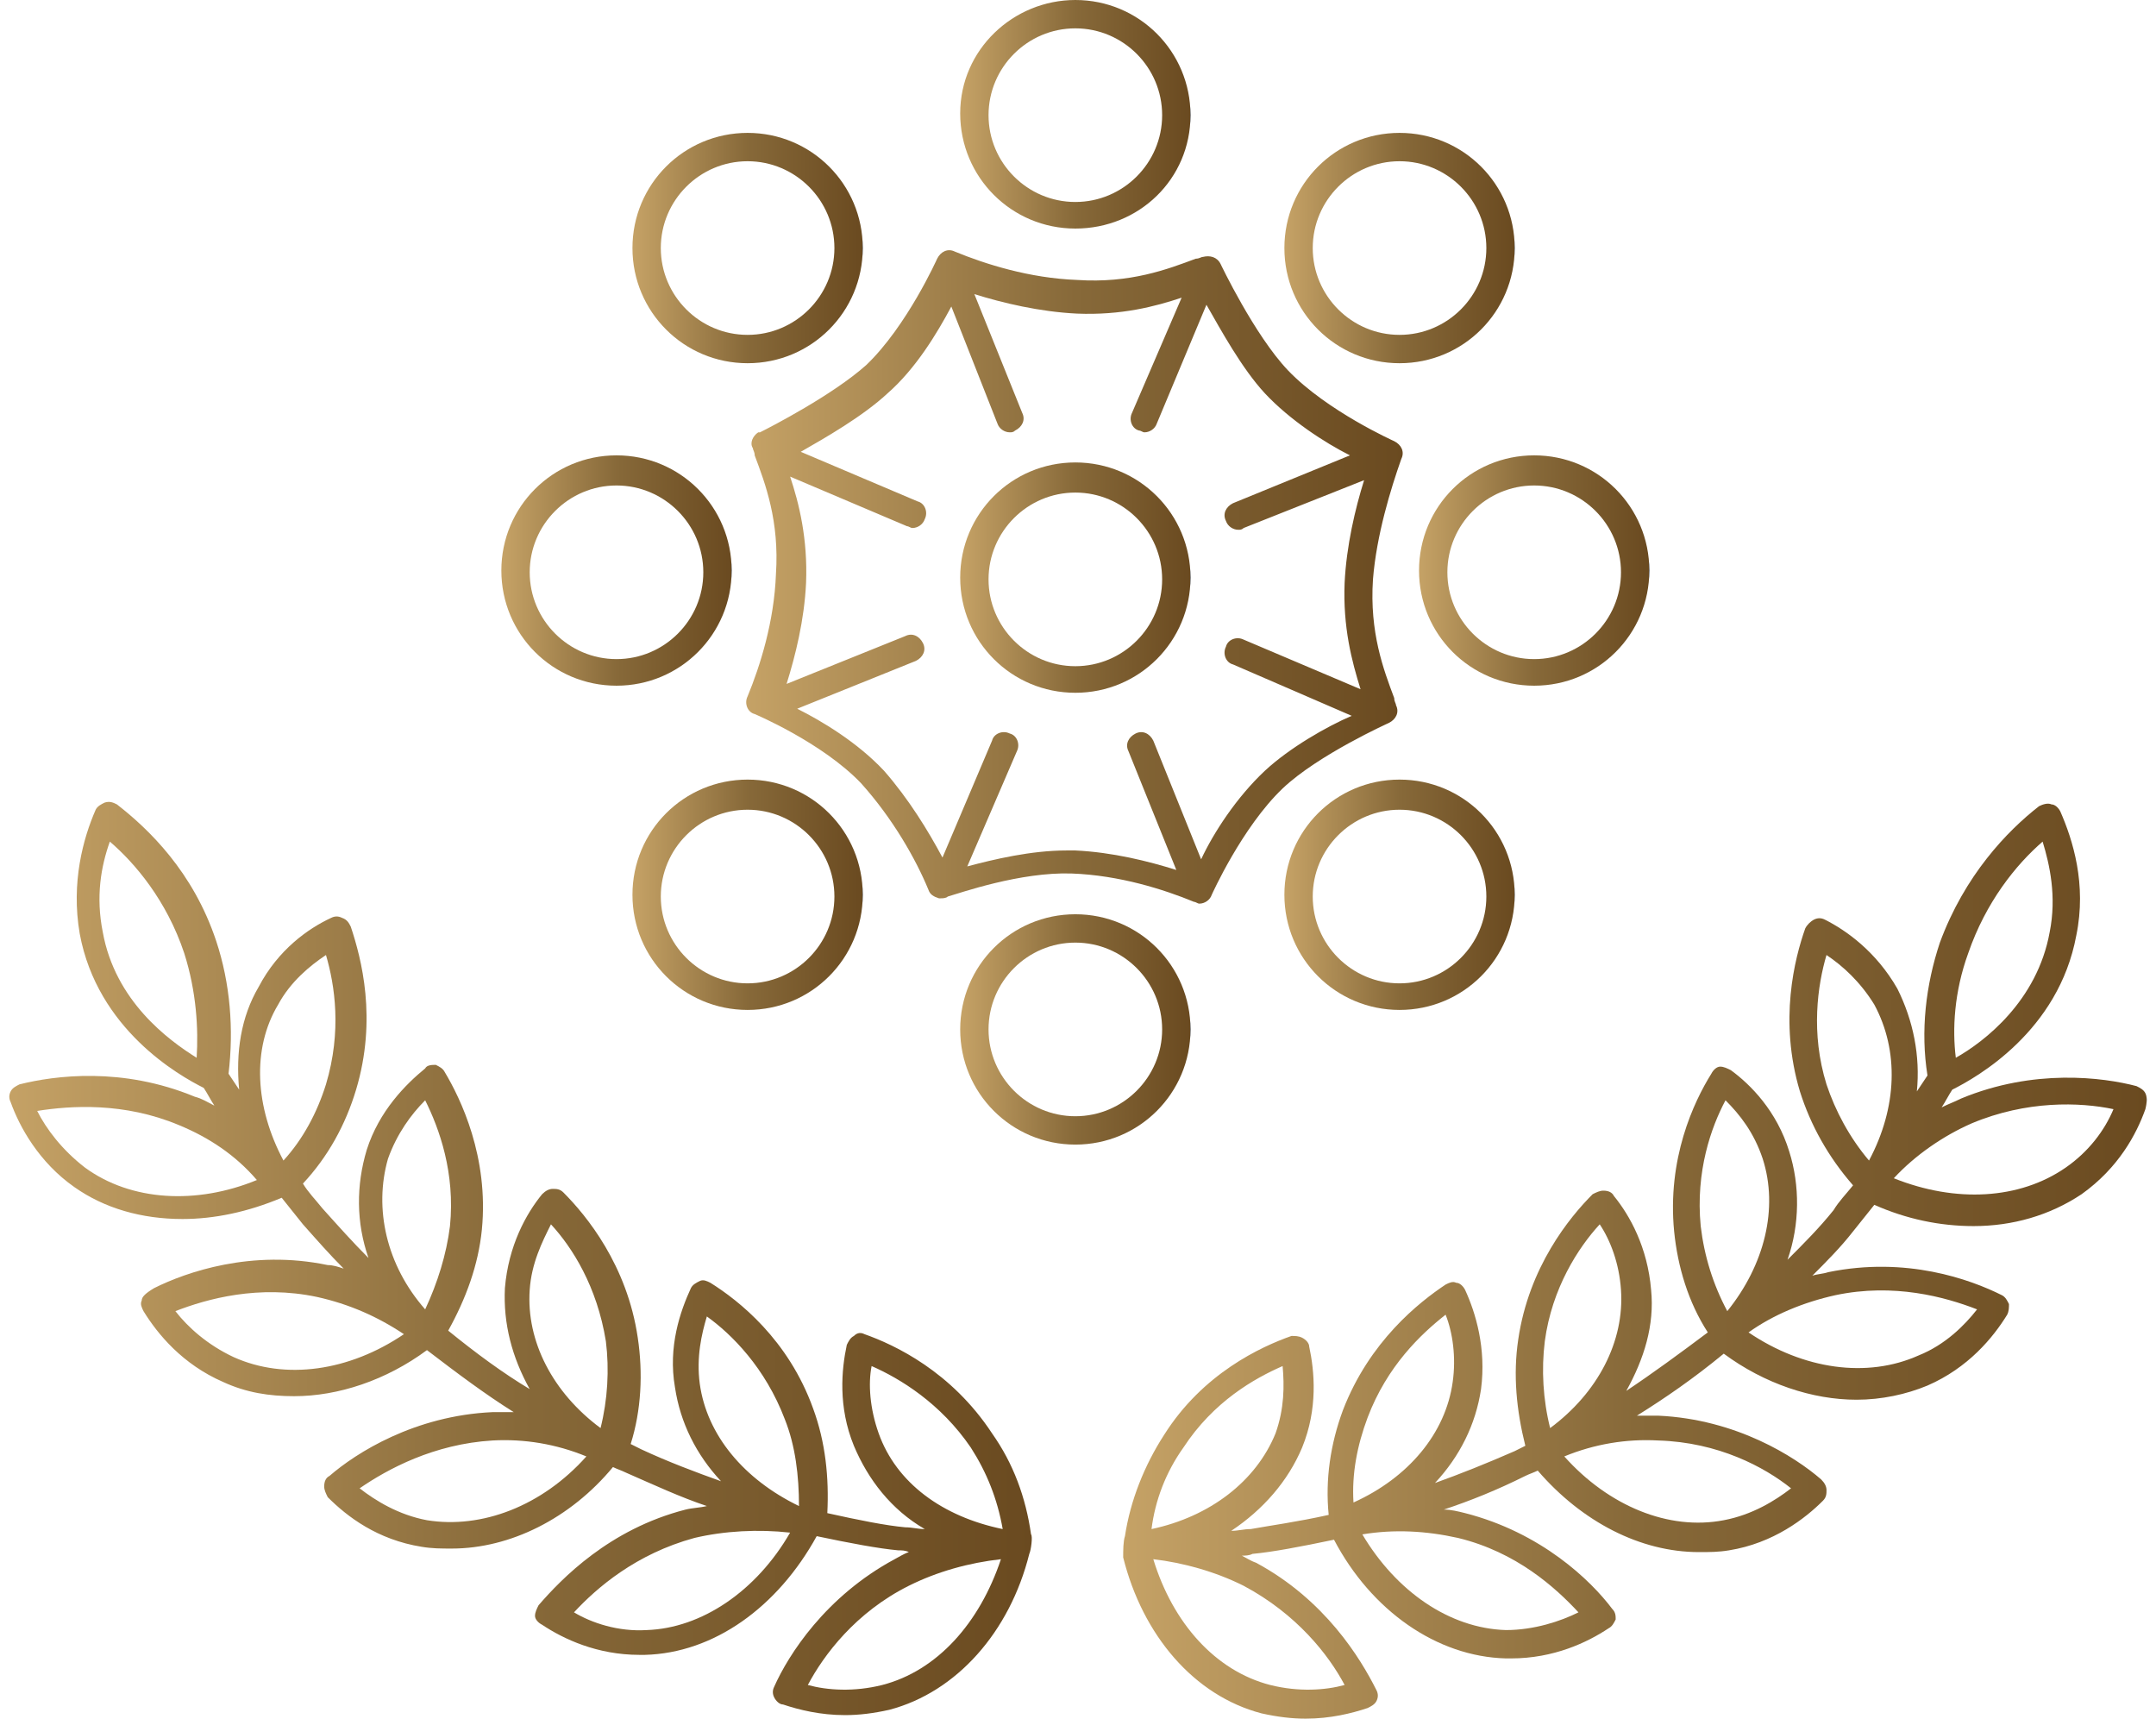 <?xml version="1.0" encoding="utf-8"?>
<!-- Generator: Adobe Illustrator 24.0.0, SVG Export Plug-In . SVG Version: 6.00 Build 0)  -->
<svg version="1.1" id="Layer_1" xmlns="http://www.w3.org/2000/svg" xmlns:xlink="http://www.w3.org/1999/xlink" x="0px" y="0px"
	 viewBox="0 0 121.7 97" enable-background="new 0 0 121.7 97" xml:space="preserve">
<title>Group 44</title>
<desc>Created with Sketch.</desc>
<g>
	<g>
		
			<linearGradient id="SVGID_1_" gradientUnits="userSpaceOnUse" x1="63.425" y1="26.821" x2="121.175" y2="26.821" gradientTransform="matrix(1 0 0 -1 0 98)">
			<stop  offset="0" style="stop-color:#C5A266"/>
			<stop  offset="0.5" style="stop-color:#876939"/>
			<stop  offset="1" style="stop-color:#6A4A20"/>
			<stop  offset="1" style="stop-color:#000000"/>
		</linearGradient>
		<path fill="url(#SVGID_1_)" d="M121.1,61.7c-0.1-0.2-0.3-0.3-0.5-0.4c-1.9-0.5-5.8-1-9.9,0.7c-0.4,0.2-0.7,0.3-1.1,0.5
			c0.2-0.3,0.4-0.7,0.6-1c1.4-0.7,6-3.3,7-8.7c0.6-2.9-0.2-5.4-0.9-7c-0.1-0.2-0.3-0.4-0.5-0.4c-0.2-0.1-0.5,0-0.7,0.1
			c-1.8,1.4-4.2,3.9-5.6,7.7c-0.8,2.4-1.1,5-0.7,7.5c-0.2,0.3-0.4,0.6-0.6,0.9c0.2-2-0.2-4-1.1-5.8c-1.2-2.1-2.9-3.3-4.1-3.9
			c-0.2-0.1-0.4-0.1-0.6,0s-0.4,0.3-0.5,0.5c-0.6,1.7-1.5,5.2-0.3,9.2c0.6,1.9,1.6,3.7,3,5.3c-0.4,0.5-0.8,0.9-1.1,1.4
			c-0.8,1-1.7,1.9-2.6,2.8c0.7-2,0.7-4.2,0.1-6.1c-0.7-2.3-2.2-3.8-3.3-4.6c-0.2-0.1-0.4-0.2-0.6-0.2s-0.4,0.2-0.5,0.4
			c-1,1.6-2.5,4.8-2.1,8.9c0.2,2,0.8,4,1.9,5.7c-1.6,1.2-3.1,2.3-4.6,3.3c1-1.8,1.6-3.7,1.4-5.7c-0.2-2.4-1.2-4.2-2.1-5.3
			c-0.1-0.2-0.3-0.3-0.6-0.3c-0.2,0-0.4,0.1-0.6,0.2c-1.3,1.3-3.6,4.1-4.2,8.2c-0.3,2-0.1,4,0.4,6c-0.2,0.1-0.4,0.2-0.6,0.3
			c-1.6,0.7-3.1,1.3-4.5,1.8c1.4-1.5,2.3-3.3,2.6-5.3c0.3-2.3-0.3-4.3-0.9-5.6c-0.1-0.2-0.3-0.4-0.5-0.4c-0.2-0.1-0.4,0-0.6,0.1
			c-1.5,1-4.3,3.2-5.8,7.1c-0.7,1.9-1,3.9-0.8,5.9c-1.8,0.4-3.3,0.6-4.4,0.8c-0.4,0-0.7,0.1-1.1,0.1c1.8-1.2,3.2-2.8,4-4.7
			c0.9-2.2,0.7-4.3,0.4-5.7c0-0.2-0.2-0.4-0.4-0.5c-0.2-0.1-0.4-0.1-0.6-0.1c-1.7,0.6-5,2.1-7.2,5.6c-1.1,1.7-1.9,3.7-2.2,5.7
			c-0.1,0.3-0.1,0.8-0.1,1.2c1.1,4.4,4,7.8,7.8,8.8c0.9,0.2,1.7,0.3,2.5,0.3c1.4,0,2.6-0.3,3.5-0.6c0.2-0.1,0.4-0.2,0.5-0.4
			c0.1-0.2,0.1-0.4,0-0.6c-0.9-1.8-2.9-5.1-6.8-7.2c-0.3-0.1-0.6-0.3-0.8-0.4c0.2,0,0.4,0,0.6-0.1c1.1-0.1,2.7-0.4,4.6-0.8
			c2.1,4,5.8,6.6,9.7,6.7c0.1,0,0.2,0,0.3,0c2.4,0,4.3-0.9,5.5-1.7c0.2-0.1,0.3-0.3,0.4-0.5c0-0.2,0-0.4-0.2-0.6
			c-1.2-1.6-4-4.3-8.3-5.4c-0.4-0.1-0.8-0.2-1.2-0.2c1.5-0.5,3-1.1,4.6-1.9c0.2-0.1,0.5-0.2,0.7-0.3c2.5,2.9,5.8,4.6,9.1,4.6
			c0.6,0,1.1,0,1.7-0.1c2.5-0.4,4.3-1.8,5.3-2.8c0.2-0.2,0.2-0.4,0.2-0.6s-0.1-0.4-0.3-0.6c-1.5-1.3-4.8-3.4-9.2-3.6
			c-0.4,0-0.8,0-1.2,0c1.6-1,3.2-2.1,4.9-3.5c2.3,1.7,5,2.6,7.5,2.6c1.4,0,2.8-0.3,4-0.8c2.3-1,3.7-2.7,4.5-4
			c0.1-0.2,0.1-0.4,0.1-0.6c-0.1-0.2-0.2-0.4-0.4-0.5c-1.8-0.9-5.4-2.2-9.8-1.3c-0.3,0.1-0.6,0.1-0.9,0.2c0.8-0.8,1.6-1.6,2.3-2.5
			c0.4-0.5,0.8-1,1.2-1.5c1.8,0.8,3.7,1.2,5.6,1.2c2.2,0,4.3-0.6,6.1-1.8c2.1-1.5,3.1-3.4,3.6-4.8C121.2,62.2,121.2,61.9,121.1,61.7
			z M111.1,53.8c1-2.9,2.7-5,4.2-6.3c0.4,1.3,0.8,3.1,0.4,5.1c-0.7,3.9-3.7,6.2-5.3,7.1C110.2,58.1,110.3,56,111.1,53.8z M87.2,75.7
			c0.4-3,1.9-5.3,3.1-6.6c0.6,0.9,1.1,2.2,1.2,3.7c0.2,2.9-1.3,5.8-4,7.8C87.1,79,87,77.3,87.2,75.7z M77.2,80
			c1.1-2.9,3-4.7,4.4-5.8c0.4,1,0.6,2.4,0.4,3.8c-0.4,2.9-2.5,5.4-5.6,6.8C76.3,83.2,76.6,81.6,77.2,80z M66.8,81.7
			c1.7-2.6,4-3.9,5.6-4.6c0.1,1.1,0.1,2.4-0.4,3.8c-1.1,2.7-3.7,4.7-7,5.4C65.2,84.7,65.8,83.1,66.8,81.7z M70.2,89.5
			c3,1.6,4.8,3.9,5.7,5.6c-1.1,0.3-2.6,0.4-4.2,0c-3.1-0.8-5.5-3.5-6.6-7.1C66.8,88.2,68.6,88.7,70.2,89.5z M82.3,86.8
			c3.3,0.8,5.5,2.8,6.8,4.2c-1,0.5-2.5,1-4.1,1c-3.2-0.1-6.2-2.2-8.1-5.4C78.7,86.3,80.5,86.4,82.3,86.8z M93.6,81.3
			c3.4,0.1,6,1.5,7.5,2.7c-0.9,0.7-2.2,1.5-3.8,1.8c-3.1,0.6-6.5-0.8-9-3.6C90,81.5,91.8,81.2,93.6,81.3z M103.6,73.1
			c3.3-0.7,6.2,0.1,8,0.8c-0.7,0.9-1.8,2-3.3,2.6c-2.9,1.3-6.5,0.8-9.6-1.3C100.1,74.2,101.8,73.5,103.6,73.1z M96,69.2
			c-0.3-3.1,0.6-5.6,1.4-7.1c0.8,0.8,1.6,1.8,2.1,3.3c0.9,2.8,0.1,6-2,8.6C96.7,72.5,96.2,70.9,96,69.2z M103.1,61.2
			c-0.9-2.9-0.5-5.6,0-7.3c0.9,0.6,1.9,1.5,2.7,2.8c1.4,2.6,1.3,5.8-0.3,8.8C104.4,64.2,103.6,62.7,103.1,61.2z M116.6,65.9
			c-2.6,1.8-6.2,2-9.7,0.6c1.2-1.3,2.8-2.4,4.4-3.1c3.1-1.3,6.1-1.2,8-0.8C118.8,63.8,117.9,65,116.6,65.9z"/>
		
			<linearGradient id="SVGID_2_" gradientUnits="userSpaceOnUse" x1="0.275" y1="26.971" x2="58.274" y2="26.971" gradientTransform="matrix(1 0 0 -1 0 98)">
			<stop  offset="0" style="stop-color:#C5A266"/>
			<stop  offset="0.5" style="stop-color:#876939"/>
			<stop  offset="1" style="stop-color:#6A4A20"/>
			<stop  offset="1" style="stop-color:#000000"/>
		</linearGradient>
		<path fill="url(#SVGID_2_)" d="M58.2,86.6c-0.3-2.1-1-4-2.2-5.7c-2.3-3.5-5.5-5-7.2-5.6c-0.2-0.1-0.4-0.1-0.6,0.1
			c-0.2,0.1-0.3,0.3-0.4,0.5c-0.3,1.4-0.5,3.5,0.4,5.7c0.8,1.9,2.1,3.6,4,4.7c-0.4,0-0.7-0.1-1.1-0.1c-1.1-0.1-2.6-0.4-4.4-0.8
			c0.1-2-0.1-4-0.8-5.9c-1.4-3.9-4.2-6.1-5.8-7.1c-0.2-0.1-0.4-0.2-0.6-0.1c-0.2,0.1-0.4,0.2-0.5,0.4c-0.6,1.3-1.3,3.3-0.9,5.6
			c0.3,2,1.2,3.8,2.6,5.3c-1.4-0.5-3-1.1-4.5-1.8c-0.2-0.1-0.4-0.2-0.6-0.3c0.6-1.9,0.7-4,0.4-6c-0.6-4.1-2.9-6.9-4.2-8.2
			c-0.2-0.2-0.4-0.2-0.6-0.2s-0.4,0.1-0.6,0.3c-0.9,1.1-1.9,2.9-2.1,5.3c-0.1,2,0.4,3.9,1.4,5.7c-1.5-0.9-3-2-4.6-3.3
			c1-1.8,1.7-3.7,1.9-5.7c0.4-4.1-1.2-7.4-2.1-8.9c-0.1-0.2-0.3-0.3-0.5-0.4c-0.2,0-0.5,0-0.6,0.2c-1.1,0.9-2.6,2.4-3.3,4.6
			c-0.6,2-0.6,4.1,0.1,6.1c-0.9-0.9-1.7-1.8-2.6-2.8c-0.4-0.5-0.8-0.9-1.1-1.4c1.4-1.5,2.4-3.3,3-5.3c1.2-4,0.3-7.4-0.3-9.2
			c-0.1-0.2-0.2-0.4-0.5-0.5c-0.2-0.1-0.4-0.1-0.6,0c-1.3,0.6-3,1.8-4.1,3.9c-1,1.7-1.3,3.7-1.1,5.8c-0.2-0.3-0.4-0.6-0.6-0.9
			c0.3-2.5,0.1-5.1-0.7-7.5c-1.3-3.9-3.8-6.3-5.6-7.7c-0.2-0.1-0.4-0.2-0.7-0.1c-0.2,0.1-0.4,0.2-0.5,0.4c-0.7,1.6-1.4,4.1-0.9,7
			c1,5.4,5.6,8,7,8.7c0.2,0.3,0.4,0.7,0.6,1c-0.4-0.2-0.7-0.4-1.1-0.5c-4.1-1.7-7.9-1.2-9.9-0.7c-0.2,0.1-0.4,0.2-0.5,0.4
			s-0.1,0.4,0,0.6c0.5,1.4,1.6,3.4,3.6,4.8c1.7,1.2,3.8,1.8,6.1,1.8c1.8,0,3.7-0.4,5.6-1.2c0.4,0.5,0.8,1,1.2,1.5
			c0.8,0.9,1.5,1.7,2.3,2.5c-0.3-0.1-0.6-0.2-0.9-0.2c-4.3-0.9-8,0.4-9.8,1.3C8.2,73,8,73.2,8,73.4c-0.1,0.2,0,0.4,0.1,0.6
			c0.8,1.3,2.2,3,4.5,4c1.3,0.6,2.6,0.8,4,0.8c2.5,0,5.2-0.9,7.5-2.6c1.7,1.3,3.3,2.5,4.9,3.5c-0.4,0-0.8,0-1.2,0
			c-4.4,0.2-7.7,2.3-9.2,3.6c-0.2,0.1-0.3,0.3-0.3,0.6c0,0.2,0.1,0.4,0.2,0.6c1.1,1.1,2.8,2.4,5.3,2.8c0.6,0.1,1.1,0.1,1.7,0.1
			c3.3,0,6.7-1.7,9.1-4.6c0.2,0.1,0.5,0.2,0.7,0.3c1.6,0.7,3.1,1.4,4.6,1.9c-0.4,0.1-0.8,0.1-1.2,0.2c-4.3,1.1-7,3.9-8.3,5.4
			c-0.1,0.2-0.2,0.4-0.2,0.6s0.2,0.4,0.4,0.5c1.2,0.8,3.1,1.7,5.5,1.7c0.1,0,0.2,0,0.3,0c3.9-0.1,7.5-2.7,9.7-6.7
			c1.9,0.4,3.5,0.7,4.6,0.8c0.2,0,0.4,0,0.6,0.1c-0.3,0.1-0.6,0.3-0.8,0.4c-3.9,2.1-6,5.4-6.8,7.2c-0.1,0.2-0.1,0.4,0,0.6
			s0.3,0.4,0.5,0.4c0.9,0.3,2.1,0.6,3.5,0.6c0.8,0,1.6-0.1,2.5-0.3c3.8-1,6.8-4.4,7.9-8.8C58.2,87.5,58.3,86.7,58.2,86.6z
			 M39.5,78.1c-0.2-1.5,0.1-2.8,0.4-3.8c1.4,1,3.3,2.9,4.4,5.8c0.6,1.5,0.8,3.2,0.8,4.9C42,83.5,39.9,81,39.5,78.1z M29.9,72.8
			c0.1-1.5,0.7-2.7,1.2-3.7c1.2,1.3,2.6,3.5,3.1,6.6c0.2,1.6,0.1,3.3-0.3,4.9C31.2,78.6,29.7,75.7,29.9,72.8z M11.1,59.7
			c-1.6-1-4.6-3.2-5.3-7.1c-0.4-2-0.1-3.7,0.4-5.1c1.4,1.2,3.2,3.3,4.2,6.3C11.1,56,11.2,58.1,11.1,59.7z M4.8,65.9
			c-1.3-1-2.2-2.2-2.7-3.2c1.9-0.3,4.9-0.5,8,0.8c1.7,0.7,3.2,1.7,4.4,3.1C11.1,68,7.4,67.8,4.8,65.9z M15.7,56.7
			c0.7-1.3,1.8-2.2,2.7-2.8c0.5,1.7,0.9,4.3,0,7.3c-0.5,1.6-1.3,3.1-2.4,4.3C14.4,62.5,14.2,59.2,15.7,56.7z M13.2,76.6
			c-1.5-0.7-2.6-1.7-3.3-2.6c1.8-0.7,4.7-1.5,8-0.8c1.8,0.4,3.4,1.1,4.9,2.1C19.7,77.4,16.1,77.9,13.2,76.6z M21.9,65.4
			c0.5-1.4,1.3-2.5,2.1-3.3c0.8,1.6,1.7,4.1,1.4,7.1c-0.2,1.6-0.7,3.2-1.4,4.7C21.8,71.4,21.1,68.2,21.9,65.4z M24.1,85.8
			c-1.6-0.3-2.9-1.1-3.8-1.8c1.6-1.1,4.2-2.5,7.5-2.7c1.8-0.1,3.6,0.2,5.3,0.9C30.6,85,27.2,86.3,24.1,85.8z M36.5,92
			c-1.6,0.1-3.1-0.4-4.1-1c1.3-1.4,3.5-3.3,6.8-4.2c1.7-0.4,3.6-0.5,5.4-0.3C42.7,89.8,39.6,91.9,36.5,92z M49.6,80.9
			c-0.5-1.4-0.6-2.8-0.4-3.8c1.6,0.7,3.9,2.1,5.6,4.6c0.9,1.4,1.5,2.9,1.8,4.6C53.2,85.6,50.6,83.7,49.6,80.9z M49.8,95.1
			c-1.6,0.4-3.1,0.3-4.2,0c0.9-1.7,2.7-4.1,5.7-5.6c1.6-0.8,3.4-1.3,5.2-1.5C55.3,91.6,52.9,94.3,49.8,95.1z"/>
	</g>
	<g>
		<g>
			
				<linearGradient id="SVGID_3_" gradientUnits="userSpaceOnUse" x1="54.251" y1="91.55" x2="67.184" y2="91.55" gradientTransform="matrix(1 0 0 -1 0 98)">
				<stop  offset="0" style="stop-color:#C5A266"/>
				<stop  offset="0.5" style="stop-color:#876939"/>
				<stop  offset="1" style="stop-color:#6A4A20"/>
				<stop  offset="1" style="stop-color:#000000"/>
			</linearGradient>
			<path fill="url(#SVGID_3_)" d="M60.7,12.9c-3.6,0-6.5-2.9-6.5-6.5s3-6.4,6.5-6.4c3.6,0,6.5,2.9,6.5,6.5S64.3,12.9,60.7,12.9z
				 M60.7,1.6c-2.7,0-4.9,2.2-4.9,4.9s2.2,4.9,4.9,4.9s4.9-2.2,4.9-4.9S63.4,1.6,60.7,1.6z"/>
		</g>
		<g>
			
				<linearGradient id="SVGID_4_" gradientUnits="userSpaceOnUse" x1="54.251" y1="39.9" x2="67.184" y2="39.9" gradientTransform="matrix(1 0 0 -1 0 98)">
				<stop  offset="0" style="stop-color:#C5A266"/>
				<stop  offset="0.5" style="stop-color:#876939"/>
				<stop  offset="1" style="stop-color:#6A4A20"/>
				<stop  offset="1" style="stop-color:#000000"/>
			</linearGradient>
			<path fill="url(#SVGID_4_)" d="M60.7,64.6c-3.6,0-6.5-2.9-6.5-6.5s2.9-6.5,6.5-6.5c3.6,0,6.5,2.9,6.5,6.5
				C67.2,61.7,64.3,64.6,60.7,64.6z M60.7,53.2c-2.7,0-4.9,2.2-4.9,4.9S58,63,60.7,63s4.9-2.2,4.9-4.9S63.4,53.2,60.7,53.2z"/>
		</g>
		<g>
			
				<linearGradient id="SVGID_5_" gradientUnits="userSpaceOnUse" x1="72.563" y1="84" x2="85.496" y2="84" gradientTransform="matrix(1 0 0 -1 0 98)">
				<stop  offset="0" style="stop-color:#C5A266"/>
				<stop  offset="0.5" style="stop-color:#876939"/>
				<stop  offset="1" style="stop-color:#6A4A20"/>
				<stop  offset="1" style="stop-color:#000000"/>
			</linearGradient>
			<path fill="url(#SVGID_5_)" d="M79,20.5c-3.6,0-6.5-2.9-6.5-6.5s2.9-6.5,6.5-6.5s6.5,2.9,6.5,6.5S82.6,20.5,79,20.5z M79,9.1
				c-2.7,0-4.9,2.2-4.9,4.9s2.2,4.9,4.9,4.9c2.7,0,4.9-2.2,4.9-4.9S81.7,9.1,79,9.1z"/>
		</g>
		<g>
			
				<linearGradient id="SVGID_6_" gradientUnits="userSpaceOnUse" x1="35.734" y1="84" x2="48.668" y2="84" gradientTransform="matrix(1 0 0 -1 0 98)">
				<stop  offset="0" style="stop-color:#C5A266"/>
				<stop  offset="0.5" style="stop-color:#876939"/>
				<stop  offset="1" style="stop-color:#6A4A20"/>
				<stop  offset="1" style="stop-color:#000000"/>
			</linearGradient>
			<path fill="url(#SVGID_6_)" d="M42.2,20.5c-3.6,0-6.5-2.9-6.5-6.5s2.9-6.5,6.5-6.5s6.5,2.9,6.5,6.5S45.8,20.5,42.2,20.5z
				 M42.2,9.1c-2.7,0-4.9,2.2-4.9,4.9s2.2,4.9,4.9,4.9s4.9-2.2,4.9-4.9S44.9,9.1,42.2,9.1z"/>
		</g>
		<g>
			
				<linearGradient id="SVGID_7_" gradientUnits="userSpaceOnUse" x1="72.563" y1="47.5" x2="85.496" y2="47.5" gradientTransform="matrix(1 0 0 -1 0 98)">
				<stop  offset="0" style="stop-color:#C5A266"/>
				<stop  offset="0.5" style="stop-color:#876939"/>
				<stop  offset="1" style="stop-color:#6A4A20"/>
				<stop  offset="1" style="stop-color:#000000"/>
			</linearGradient>
			<path fill="url(#SVGID_7_)" d="M79,57c-3.6,0-6.5-2.9-6.5-6.5S75.4,44,79,44s6.5,2.9,6.5,6.5S82.6,57,79,57z M79,45.7
				c-2.7,0-4.9,2.2-4.9,4.9s2.2,4.9,4.9,4.9c2.7,0,4.9-2.2,4.9-4.9S81.7,45.7,79,45.7z"/>
		</g>
		<g>
			
				<linearGradient id="SVGID_8_" gradientUnits="userSpaceOnUse" x1="35.734" y1="47.5" x2="48.668" y2="47.5" gradientTransform="matrix(1 0 0 -1 0 98)">
				<stop  offset="0" style="stop-color:#C5A266"/>
				<stop  offset="0.5" style="stop-color:#876939"/>
				<stop  offset="1" style="stop-color:#6A4A20"/>
				<stop  offset="1" style="stop-color:#000000"/>
			</linearGradient>
			<path fill="url(#SVGID_8_)" d="M42.2,57c-3.6,0-6.5-2.9-6.5-6.5s2.9-6.5,6.5-6.5s6.5,2.9,6.5,6.5S45.8,57,42.2,57z M42.2,45.7
				c-2.7,0-4.9,2.2-4.9,4.9s2.2,4.9,4.9,4.9s4.9-2.2,4.9-4.9C47.1,47.9,44.9,45.7,42.2,45.7z"/>
		</g>
		<g>
			
				<linearGradient id="SVGID_9_" gradientUnits="userSpaceOnUse" x1="28.368" y1="65.8" x2="41.302" y2="65.8" gradientTransform="matrix(1 0 0 -1 0 98)">
				<stop  offset="0" style="stop-color:#C5A266"/>
				<stop  offset="0.5" style="stop-color:#876939"/>
				<stop  offset="1" style="stop-color:#6A4A20"/>
				<stop  offset="1" style="stop-color:#000000"/>
			</linearGradient>
			<path fill="url(#SVGID_9_)" d="M34.8,38.7c-3.6,0-6.5-2.9-6.5-6.5s2.9-6.5,6.5-6.5s6.5,2.9,6.5,6.5S38.4,38.7,34.8,38.7z
				 M34.8,27.4c-2.7,0-4.9,2.2-4.9,4.9s2.2,4.9,4.9,4.9s4.9-2.2,4.9-4.9S37.5,27.4,34.8,27.4z"/>
		</g>
		<g>
			
				<linearGradient id="SVGID_10_" gradientUnits="userSpaceOnUse" x1="80.133" y1="65.8" x2="93.067" y2="65.8" gradientTransform="matrix(1 0 0 -1 0 98)">
				<stop  offset="0" style="stop-color:#C5A266"/>
				<stop  offset="0.5" style="stop-color:#876939"/>
				<stop  offset="1" style="stop-color:#6A4A20"/>
				<stop  offset="1" style="stop-color:#000000"/>
			</linearGradient>
			<path fill="url(#SVGID_10_)" d="M86.6,38.7c-3.6,0-6.5-2.9-6.5-6.5s2.9-6.5,6.5-6.5s6.5,2.9,6.5,6.5S90.2,38.7,86.6,38.7z
				 M86.6,27.4c-2.7,0-4.9,2.2-4.9,4.9s2.2,4.9,4.9,4.9s4.9-2.2,4.9-4.9S89.3,27.4,86.6,27.4z"/>
		</g>
		<g>
			
				<linearGradient id="SVGID_11_" gradientUnits="userSpaceOnUse" x1="54.225" y1="65.4" x2="67.159" y2="65.4" gradientTransform="matrix(1 0 0 -1 0 98)">
				<stop  offset="0" style="stop-color:#C5A266"/>
				<stop  offset="0.5" style="stop-color:#876939"/>
				<stop  offset="1" style="stop-color:#6A4A20"/>
				<stop  offset="1" style="stop-color:#000000"/>
			</linearGradient>
			<path fill="url(#SVGID_11_)" d="M60.7,39.1c-3.6,0-6.5-2.9-6.5-6.5s2.9-6.5,6.5-6.5c3.6,0,6.5,2.9,6.5,6.5S64.3,39.1,60.7,39.1z
				 M60.7,27.8c-2.7,0-4.9,2.2-4.9,4.9s2.2,4.9,4.9,4.9s4.9-2.2,4.9-4.9S63.4,27.8,60.7,27.8z"/>
		</g>
		<g>
			
				<linearGradient id="SVGID_12_" gradientUnits="userSpaceOnUse" x1="62.8" y1="59.9" x2="62.8" y2="59.9" gradientTransform="matrix(1 0 0 -1 0 98)">
				<stop  offset="0" style="stop-color:#C5A266"/>
				<stop  offset="0.5" style="stop-color:#876939"/>
				<stop  offset="1" style="stop-color:#6A4A20"/>
				<stop  offset="1" style="stop-color:#000000"/>
			</linearGradient>
			
				<path fill="url(#SVGID_12_)" stroke="#FF0000" stroke-width="1.578" stroke-linecap="round" stroke-linejoin="round" stroke-miterlimit="10" d="
				M62.8,38.1"/>
		</g>
		<g>
			
				<linearGradient id="SVGID_13_" gradientUnits="userSpaceOnUse" x1="42.198" y1="65.439" x2="79.185" y2="65.439" gradientTransform="matrix(1 0 0 -1 0 98)">
				<stop  offset="0" style="stop-color:#C5A266"/>
				<stop  offset="0.5" style="stop-color:#876939"/>
				<stop  offset="1" style="stop-color:#6A4A20"/>
				<stop  offset="1" style="stop-color:#000000"/>
			</linearGradient>
			<path fill="url(#SVGID_13_)" d="M79.1,25.9c0.2-0.4,0-0.8-0.4-1c0,0-3.8-1.7-6-4c-1.9-2-3.8-6-3.8-6c-0.2-0.4-0.6-0.5-1-0.4
				c-0.1,0-0.2,0.1-0.4,0.1c-1.6,0.6-3.7,1.4-6.7,1.2c-2.7-0.1-5.2-0.9-6.9-1.6c-0.4-0.2-0.8,0-1,0.4c0,0-1.7,3.8-4,6
				c-1.9,1.7-5.4,3.5-6,3.8l0,0h-0.1l0,0l0,0c-0.3,0.2-0.5,0.6-0.3,0.9c0,0.1,0.1,0.2,0.1,0.4c0.6,1.6,1.4,3.7,1.2,6.7
				c-0.1,2.7-0.9,5.2-1.6,6.9c-0.2,0.4,0,0.9,0.4,1c0,0,3.8,1.6,6,3.9c1.8,2,3.1,4.3,3.8,6c0.1,0.3,0.3,0.4,0.6,0.5l0,0h0.1l0,0
				c0.1,0,0.3,0,0.4-0.1c0.7-0.2,4.1-1.4,7-1.3c2.7,0.1,5.2,0.9,6.9,1.6c0.1,0,0.2,0.1,0.3,0.1c0.3,0,0.6-0.2,0.7-0.5
				c0,0,1.7-3.8,4-6c2-1.9,6-3.7,6-3.7c0.4-0.2,0.6-0.6,0.4-1c0-0.1-0.1-0.2-0.1-0.4c-0.6-1.6-1.4-3.7-1.2-6.7
				C77.7,30.2,78.5,27.6,79.1,25.9z M71.4,43.5c-1.6,1.5-2.9,3.5-3.6,5l-2.7-6.7c-0.2-0.4-0.6-0.6-1-0.4c-0.4,0.2-0.6,0.6-0.4,1
				l2.7,6.7c-1.6-0.5-3.6-1-5.7-1.1c-0.1,0-0.3,0-0.5,0c-2,0-4.1,0.5-5.6,0.9l2.8-6.5c0.2-0.4,0-0.9-0.4-1c-0.4-0.2-0.9,0-1,0.4
				l-2.8,6.6c-0.8-1.5-1.9-3.3-3.3-4.9c-1.5-1.6-3.5-2.8-4.9-3.5l6.7-2.7c0.4-0.2,0.6-0.6,0.4-1c-0.2-0.4-0.6-0.6-1-0.4l-6.7,2.7
				c0.5-1.6,1-3.6,1.1-5.7c0.1-2.5-0.4-4.5-0.9-6l6.6,2.8c0.1,0,0.2,0.1,0.3,0.1c0.3,0,0.6-0.2,0.7-0.5c0.2-0.4,0-0.9-0.4-1
				l-6.6-2.8c1.4-0.8,3.5-2,4.9-3.3c1.6-1.4,2.8-3.4,3.6-4.9l2.6,6.6c0.1,0.3,0.4,0.5,0.7,0.5c0.1,0,0.2,0,0.3-0.1
				c0.4-0.2,0.6-0.6,0.4-1L55,16.6c1.6,0.5,3.7,1,5.8,1.1c2.5,0.1,4.4-0.4,5.9-0.9l-2.8,6.5c-0.2,0.4,0,0.9,0.4,1
				c0.1,0,0.2,0.1,0.3,0.1c0.3,0,0.6-0.2,0.7-0.5l2.8-6.7c0.8,1.4,2,3.6,3.3,5c1.4,1.5,3.4,2.8,4.8,3.5l-6.6,2.7
				c-0.4,0.2-0.6,0.6-0.4,1c0.1,0.3,0.4,0.5,0.7,0.5c0.1,0,0.2,0,0.3-0.1l6.8-2.7c-0.5,1.6-1,3.7-1.1,5.8c-0.1,2.5,0.4,4.4,0.9,6
				l-6.6-2.8c-0.4-0.2-0.9,0-1,0.4c-0.2,0.4,0,0.9,0.4,1l6.7,2.9C74.9,41,72.8,42.2,71.4,43.5z"/>
		</g>
	</g>
</g>
</svg>

